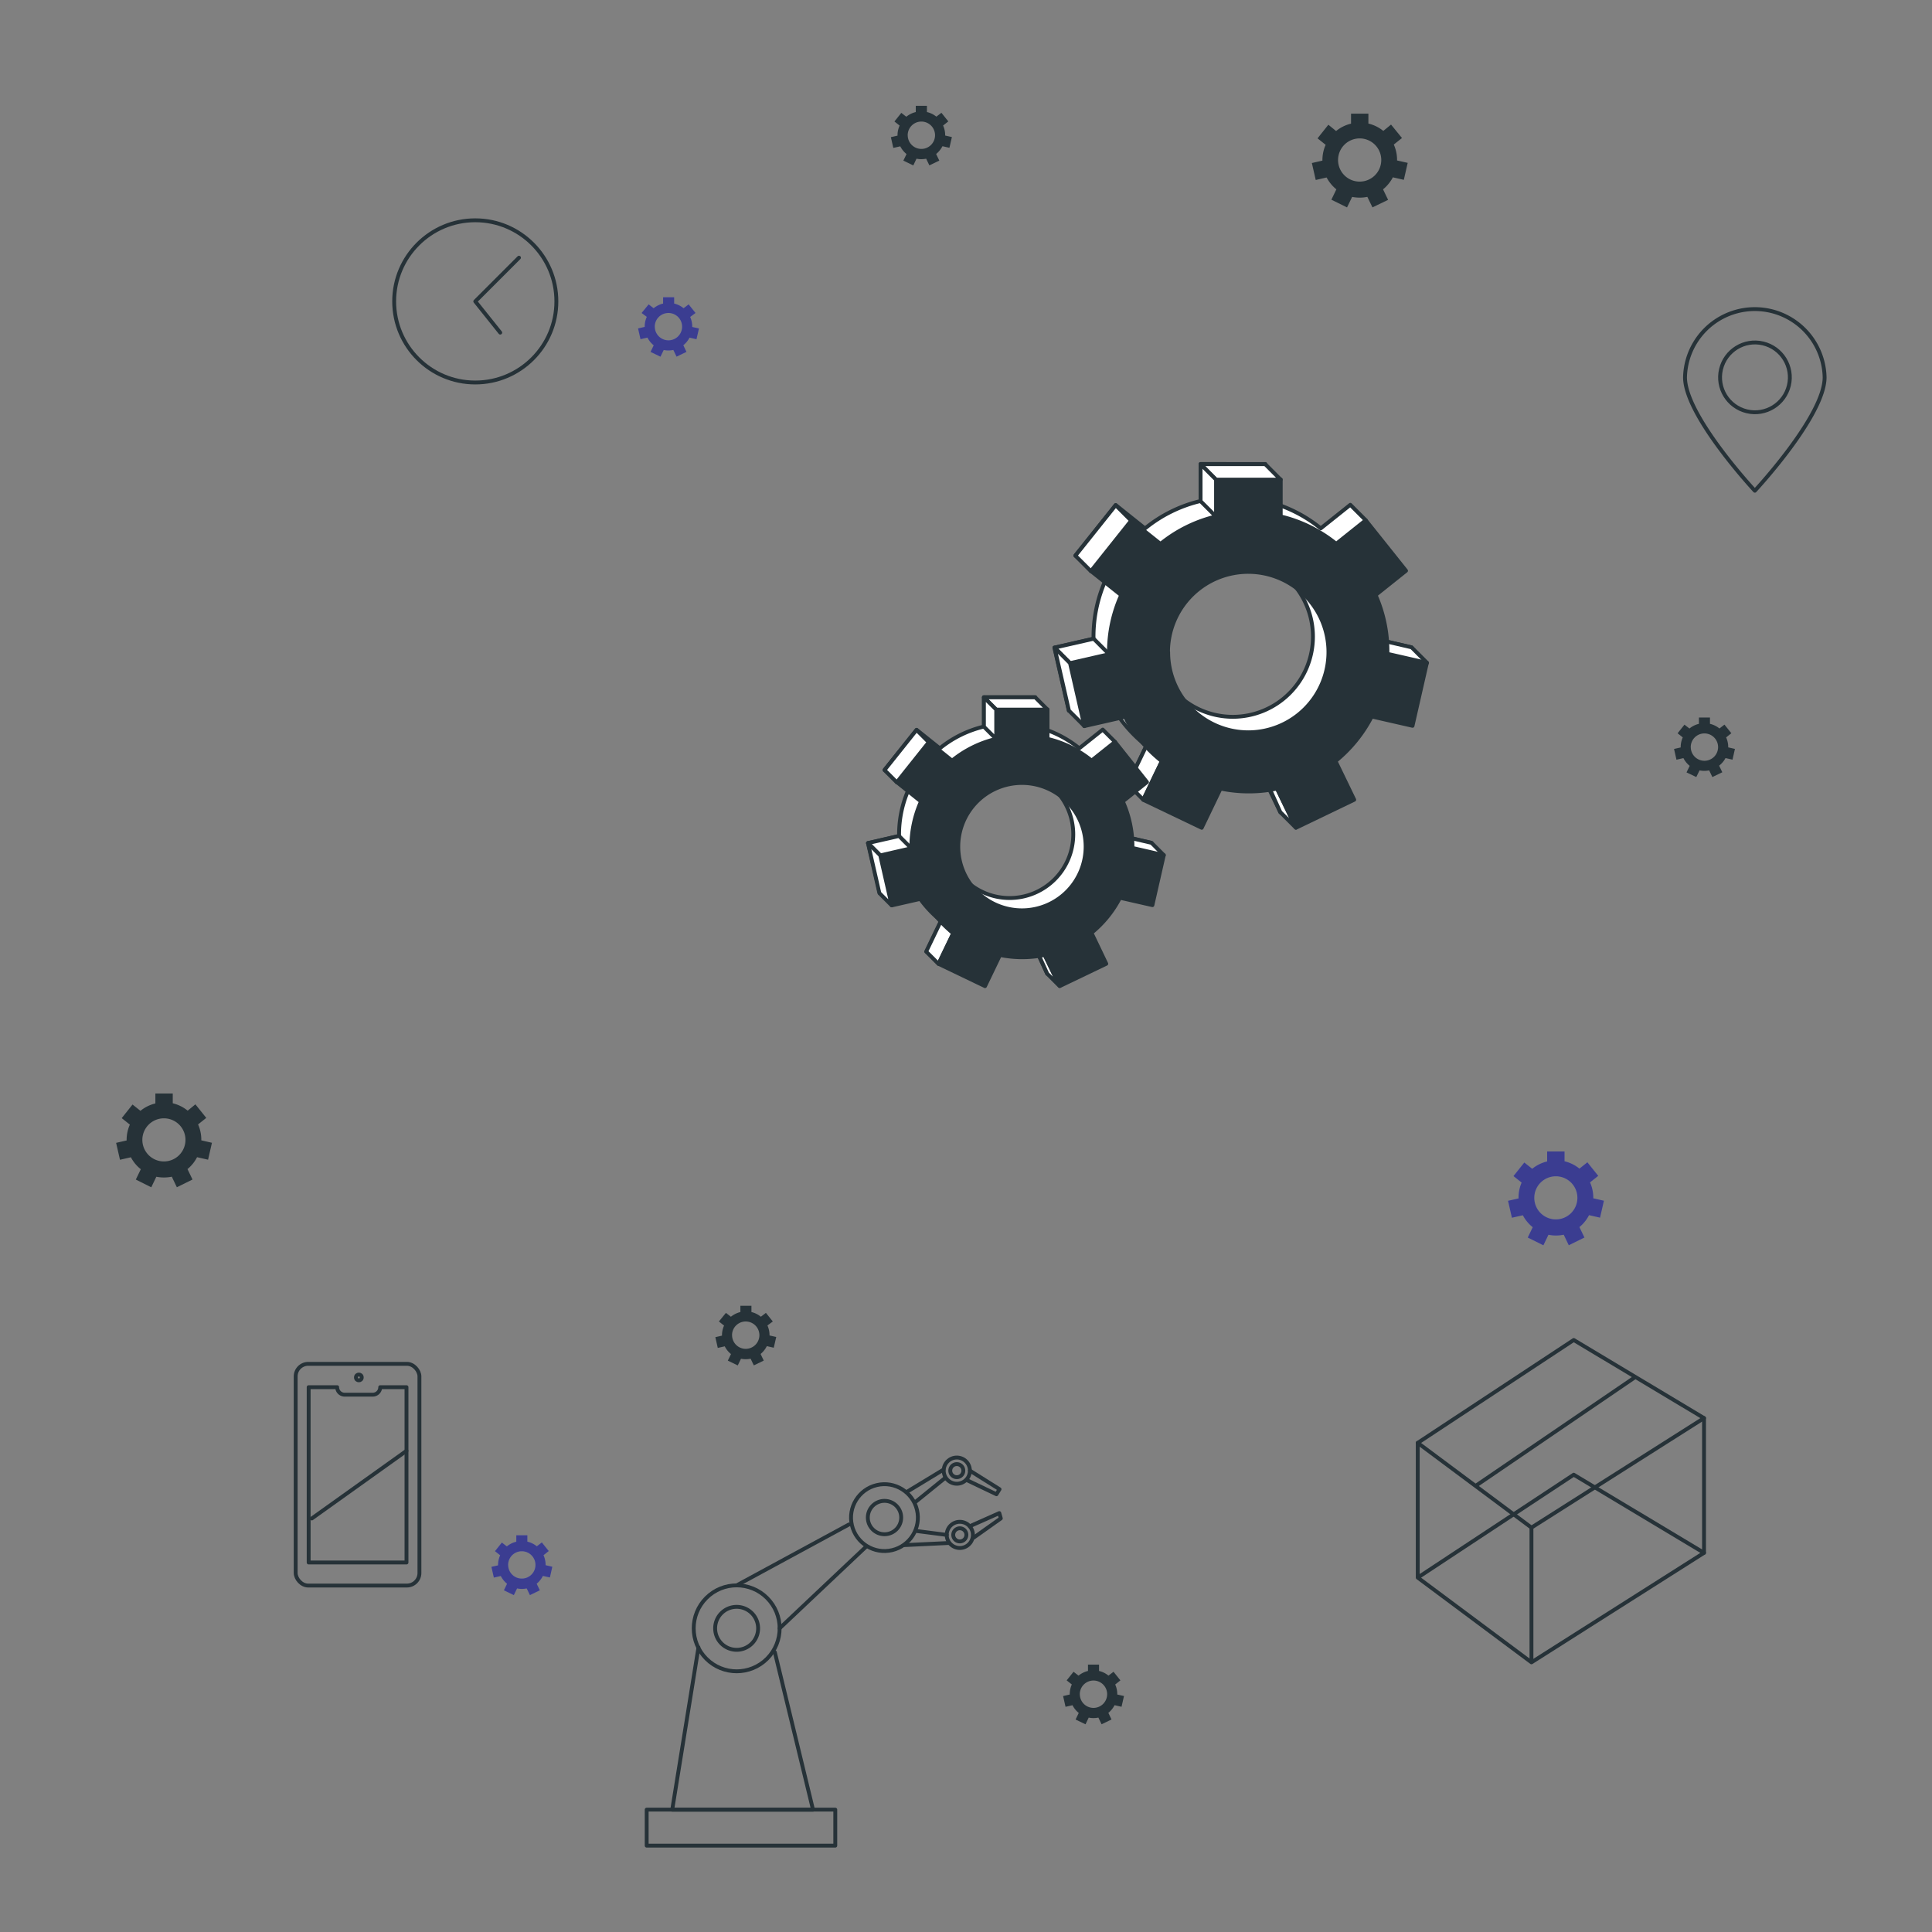 <svg xmlns="http://www.w3.org/2000/svg" viewBox="0 0 500 500"><rect x="0" y="0" width="500" height="500" fill="#808080" stroke="none"/><g id="freepik--Clock--inject-86"><circle cx="123" cy="78" r="20.99" style="fill:none;stroke:#263238;stroke-linecap:round;stroke-linejoin:round"></circle><polyline points="129.46 86.08 123 78 134.31 66.69" style="fill:none;stroke:#263238;stroke-linecap:round;stroke-linejoin:round"></polyline></g><g id="freepik--gears-2--inject-86"><path d="M411.24,314.48l2.85.65,1-4.38-2.75-.63V310a9.69,9.69,0,0,0-.84-4l2.12-1.69-2.81-3.51-2.05,1.64a9.64,9.64,0,0,0-3.86-1.9V298h-4.5v2.58a9.64,9.64,0,0,0-3.86,1.9l-2.05-1.62-2.8,3.51,2.11,1.68A9.68,9.68,0,0,0,393,310v.15l-2.72.62,1,4.38,2.83-.64a9.81,9.81,0,0,0,2.56,3.09l-1.29,2.68,4.05,2,1.31-2.73a9.63,9.63,0,0,0,1.95.2,10,10,0,0,0,2-.21l1.31,2.73,4.05-2-1.3-2.7A9.62,9.62,0,0,0,411.24,314.48ZM397.07,310a5.58,5.58,0,1,1,5.58,5.58A5.58,5.58,0,0,1,397.07,310Z" style="fill:#6366F1"></path><path d="M360.47,45.89l2.84.65,1-4.39-2.75-.62a.49.49,0,0,0,0-.12,9.7,9.7,0,0,0-.85-4l2.12-1.69L360,32.24,358,33.88a9.64,9.64,0,0,0-3.86-1.9V29.41h-4.49V32a9.57,9.57,0,0,0-3.87,1.91l-2-1.63-2.8,3.52,2.1,1.68a9.61,9.61,0,0,0-.84,3.95c0,.05,0,.1,0,.14l-2.73.62,1,4.39,2.82-.65A9.81,9.81,0,0,0,345.85,49l-1.29,2.68,4.05,2,1.32-2.72a10.37,10.37,0,0,0,1.94.19,10,10,0,0,0,2-.2l1.32,2.72,4.05-1.95L357.93,49A9.88,9.88,0,0,0,360.47,45.89Zm-14.18-4.48A5.59,5.59,0,1,1,351.87,47,5.58,5.58,0,0,1,346.29,41.41Z" style="fill:#263238"></path><path d="M51,299.48l2.85.65,1-4.38-2.75-.63V295a9.69,9.69,0,0,0-.84-4l2.12-1.69-2.81-3.51-2,1.64a9.59,9.59,0,0,0-3.86-1.91V283h-4.5v2.57a9.66,9.66,0,0,0-3.86,1.91l-2.05-1.63-2.8,3.52,2.11,1.68a9.65,9.65,0,0,0-.84,3.95v.15l-2.72.62,1,4.38,2.83-.65a9.47,9.47,0,0,0,2.56,3.09l-1.29,2.68,4,2,1.31-2.73a9.63,9.63,0,0,0,2,.19,10,10,0,0,0,2-.2l1.31,2.73,4.05-2-1.3-2.7A9.62,9.62,0,0,0,51,299.48ZM36.84,295a5.58,5.58,0,1,1,5.58,5.58A5.58,5.58,0,0,1,36.84,295Z" style="fill:#263238"></path><path d="M446.56,196.19l1.81.41.63-2.78-1.74-.4v-.07a6,6,0,0,0-.54-2.51l1.35-1.08-1.78-2.23-1.3,1a6.11,6.11,0,0,0-2.45-1.2v-1.64h-2.86v1.64a6,6,0,0,0-2.45,1.21l-1.29-1-1.78,2.23,1.34,1.07a6,6,0,0,0-.54,2.51v.09l-1.72.39.63,2.78,1.8-.41a6,6,0,0,0,1.62,2l-.82,1.7L439,201.1l.84-1.73a6.18,6.18,0,0,0,1.23.13,6.57,6.57,0,0,0,1.26-.13l.83,1.73,2.57-1.24-.82-1.71A6.11,6.11,0,0,0,446.56,196.19Zm-9-2.84a3.54,3.54,0,1,1,3.54,3.54A3.54,3.54,0,0,1,437.57,193.35Z" style="fill:#263238"></path><path d="M178.45,87.38l1.8.41.64-2.78-1.74-.39v-.08a6,6,0,0,0-.54-2.51L180,81l-1.78-2.23-1.31,1a6,6,0,0,0-2.44-1.21V76.93h-2.86v1.63a6.26,6.26,0,0,0-2.45,1.21l-1.29-1L166.05,81,167.39,82a6,6,0,0,0-.54,2.51v.09l-1.72.4.63,2.78,1.8-.41a6.14,6.14,0,0,0,1.62,2l-.82,1.7,2.57,1.24.84-1.73a6.18,6.18,0,0,0,1.23.12,6.57,6.57,0,0,0,1.26-.13l.83,1.73,2.57-1.24-.82-1.71A6.11,6.11,0,0,0,178.45,87.38Zm-9-2.84A3.54,3.54,0,1,1,173,88.08,3.54,3.54,0,0,1,169.46,84.54Z" style="fill:#6366F1"></path><path d="M243.91,37.84l1.8.41.64-2.78-1.74-.39V35a6,6,0,0,0-.54-2.51l1.35-1.07-1.78-2.23-1.31,1A6,6,0,0,0,239.89,29V27.39H237V29a6.26,6.26,0,0,0-2.45,1.21l-1.29-1-1.78,2.23,1.34,1.06a6,6,0,0,0-.54,2.51v.09l-1.72.4.63,2.78,1.8-.41a6.14,6.14,0,0,0,1.62,2l-.82,1.7,2.57,1.24.83-1.74a5.67,5.67,0,0,0,1.24.13,6.57,6.57,0,0,0,1.26-.13l.83,1.73,2.57-1.24-.82-1.71A6.25,6.25,0,0,0,243.91,37.84Zm-9-2.84a3.54,3.54,0,1,1,3.54,3.54A3.53,3.53,0,0,1,234.92,35Z" style="fill:#263238"></path><path d="M288.45,441.3l1.8.41.64-2.78-1.74-.39v-.08a6,6,0,0,0-.54-2.51l1.35-1.07-1.78-2.23-1.31,1a6,6,0,0,0-2.44-1.21v-1.64h-2.86v1.64a6.26,6.26,0,0,0-2.45,1.21l-1.29-1-1.78,2.23,1.34,1.06a6,6,0,0,0-.54,2.51v.09l-1.72.4.63,2.78,1.8-.41a6.14,6.14,0,0,0,1.62,2l-.82,1.7,2.57,1.24.83-1.74a5.67,5.67,0,0,0,1.24.13,6.57,6.57,0,0,0,1.26-.13l.83,1.73,2.57-1.24-.82-1.71A6.11,6.11,0,0,0,288.45,441.3Zm-9-2.84A3.54,3.54,0,1,1,283,442,3.53,3.53,0,0,1,279.46,438.46Z" style="fill:#263238"></path><path d="M140.5,407.84l1.81.41.63-2.78-1.74-.4V405a6,6,0,0,0-.54-2.51l1.35-1.08-1.78-2.23-1.3,1a6.11,6.11,0,0,0-2.45-1.2v-1.64h-2.86V399a6,6,0,0,0-2.45,1.21l-1.29-1-1.78,2.23,1.34,1.07a6,6,0,0,0-.54,2.51v.09l-1.72.39.63,2.78,1.8-.41a6,6,0,0,0,1.62,2l-.82,1.7,2.57,1.24.84-1.73a6.18,6.18,0,0,0,1.23.13,6.57,6.57,0,0,0,1.26-.13l.83,1.73,2.57-1.24-.82-1.71A6.11,6.11,0,0,0,140.5,407.84Zm-9-2.84a3.54,3.54,0,1,1,3.54,3.54A3.54,3.54,0,0,1,131.51,405Z" style="fill:#6366F1"></path><path d="M411.24,314.48l2.85.65,1-4.38-2.75-.63V310a9.69,9.69,0,0,0-.84-4l2.12-1.69-2.81-3.51-2.05,1.64a9.64,9.64,0,0,0-3.86-1.9V298h-4.5v2.58a9.64,9.64,0,0,0-3.86,1.9l-2.05-1.62-2.8,3.51,2.11,1.68A9.68,9.68,0,0,0,393,310v.15l-2.72.62,1,4.38,2.83-.64a9.81,9.81,0,0,0,2.56,3.09l-1.29,2.68,4.05,2,1.31-2.73a9.63,9.63,0,0,0,1.95.2,10,10,0,0,0,2-.21l1.31,2.73,4.05-2-1.3-2.7A9.62,9.62,0,0,0,411.24,314.48ZM397.07,310a5.58,5.58,0,1,1,5.58,5.58A5.58,5.58,0,0,1,397.07,310Z" style="opacity:0.4"></path><path d="M178.45,87.38l1.8.41.64-2.78-1.74-.39v-.08a6,6,0,0,0-.54-2.51L180,81l-1.78-2.23-1.31,1a6,6,0,0,0-2.44-1.21V76.93h-2.86v1.63a6.26,6.26,0,0,0-2.45,1.21l-1.29-1L166.05,81,167.39,82a6,6,0,0,0-.54,2.51v.09l-1.72.4.63,2.78,1.8-.41a6.14,6.14,0,0,0,1.62,2l-.82,1.7,2.57,1.24.84-1.73a6.18,6.18,0,0,0,1.23.12,6.57,6.57,0,0,0,1.26-.13l.83,1.73,2.57-1.24-.82-1.71A6.11,6.11,0,0,0,178.45,87.38Zm-9-2.84A3.54,3.54,0,1,1,173,88.08,3.54,3.54,0,0,1,169.46,84.54Z" style="opacity:0.4"></path><path d="M140.5,407.84l1.81.41.63-2.78-1.74-.4V405a6,6,0,0,0-.54-2.51l1.35-1.08-1.78-2.23-1.3,1a6.11,6.11,0,0,0-2.45-1.2v-1.64h-2.86V399a6,6,0,0,0-2.45,1.21l-1.29-1-1.78,2.23,1.34,1.07a6,6,0,0,0-.54,2.51v.09l-1.72.39.63,2.78,1.8-.41a6,6,0,0,0,1.62,2l-.82,1.7,2.57,1.24.84-1.73a6.18,6.18,0,0,0,1.23.13,6.57,6.57,0,0,0,1.26-.13l.83,1.73,2.57-1.24-.82-1.71A6.11,6.11,0,0,0,140.5,407.84Zm-9-2.84a3.54,3.54,0,1,1,3.54,3.54A3.54,3.54,0,0,1,131.51,405Z" style="opacity:0.4"></path><path d="M198.45,348.38l1.8.41.64-2.78-1.74-.39v-.08a6,6,0,0,0-.54-2.51L200,342l-1.78-2.23-1.31,1a6,6,0,0,0-2.44-1.21v-1.63h-2.86v1.63a6.26,6.26,0,0,0-2.45,1.21l-1.29-1L186.05,342l1.34,1.06a6,6,0,0,0-.54,2.51v.09l-1.72.4.63,2.78,1.8-.41a6.14,6.14,0,0,0,1.62,2l-.82,1.7,2.57,1.24.84-1.73a6.18,6.18,0,0,0,1.23.12,6.57,6.57,0,0,0,1.26-.13l.83,1.73,2.57-1.24-.82-1.71A6.11,6.11,0,0,0,198.45,348.38Zm-9-2.84a3.54,3.54,0,1,1,3.54,3.54A3.54,3.54,0,0,1,189.46,345.54Z" style="fill:#263238"></path></g><g id="freepik--location-symbol--inject-86"><path d="M472.21,97.64c0,10-18.06,29.36-18.06,29.36s-18.07-19.38-18.07-29.36a18.07,18.07,0,0,1,36.13,0Z" style="fill:none;stroke:#263238;stroke-linecap:round;stroke-linejoin:round"></path><circle cx="454.15" cy="97.64" r="9.03" transform="translate(254.39 517.03) rotate(-76.66)" style="fill:none;stroke:#263238;stroke-linecap:round;stroke-linejoin:round"></circle></g><g id="freepik--robotic-arm--inject-86"><circle cx="190.65" cy="421.41" r="11.12" transform="translate(-242.14 258.24) rotate(-45)" style="fill:none;stroke:#263238;stroke-linecap:round;stroke-linejoin:round"></circle><path d="M196.2,421.41a5.56,5.56,0,1,0-5.55,5.56A5.55,5.55,0,0,0,196.2,421.41Z" style="fill:none;stroke:#263238;stroke-linecap:round;stroke-linejoin:round"></path><line x1="236.89" y1="388.73" x2="244.62" y2="382.47" style="fill:none;stroke:#263238;stroke-linecap:round;stroke-linejoin:round"></line><line x1="234.12" y1="399.87" x2="245.63" y2="399.32" style="fill:none;stroke:#263238;stroke-linecap:round;stroke-linejoin:round"></line><circle cx="228.91" cy="392.74" r="8.65" transform="translate(-83.82 62.83) rotate(-13.23)" style="fill:none;stroke:#263238;stroke-linecap:round;stroke-linejoin:round"></circle><circle cx="228.91" cy="392.74" r="4.32" style="fill:none;stroke:#263238;stroke-linecap:round;stroke-linejoin:round"></circle><circle cx="247.62" cy="380.6" r="3.39" style="fill:none;stroke:#263238;stroke-linecap:round;stroke-linejoin:round"></circle><path d="M249.31,380.6a1.69,1.69,0,1,0-1.69,1.69A1.69,1.69,0,0,0,249.31,380.6Z" style="fill:none;stroke:#263238;stroke-linecap:round;stroke-linejoin:round"></path><circle cx="248.4" cy="397.23" r="3.39" style="fill:none;stroke:#263238;stroke-linecap:round;stroke-linejoin:round"></circle><path d="M250.1,397.23a1.7,1.7,0,1,0-1.7,1.69A1.7,1.7,0,0,0,250.1,397.23Z" style="fill:none;stroke:#263238;stroke-linecap:round;stroke-linejoin:round"></path><polyline points="180.76 426.35 173.97 468.35 210.41 468.35 200.53 427.59" style="fill:none;stroke:#263238;stroke-linecap:round;stroke-linejoin:round"></polyline><rect x="167.36" y="468.33" width="48.81" height="9.32" style="fill:none;stroke:#263238;stroke-linecap:round;stroke-linejoin:round"></rect><line x1="190.65" y1="410.29" x2="219.71" y2="394.53" style="fill:none;stroke:#263238;stroke-linecap:round;stroke-linejoin:round"></line><line x1="201.76" y1="421.41" x2="224" y2="400.41" style="fill:none;stroke:#263238;stroke-linecap:round;stroke-linejoin:round"></line><line x1="234.73" y1="386.07" x2="244.16" y2="380.35" style="fill:none;stroke:#263238;stroke-linecap:round;stroke-linejoin:round"></line><line x1="237.35" y1="396.24" x2="245.02" y2="397.23" style="fill:none;stroke:#263238;stroke-linecap:round;stroke-linejoin:round"></line><polyline points="250.14 383.02 257.88 386.71 258.68 385.41 251.01 380.6" style="fill:none;stroke:#263238;stroke-linecap:round;stroke-linejoin:round"></polyline><polyline points="250.97 394.99 258.62 391.59 259.01 392.96 251.99 397.94" style="fill:none;stroke:#263238;stroke-linecap:round;stroke-linejoin:round"></polyline></g><g id="freepik--Mobile--inject-86"><rect x="76.52" y="352.96" width="32.03" height="57.38" rx="3.25" style="fill:none;stroke:#263238;stroke-linecap:round;stroke-linejoin:round"></rect><path d="M98.4,359h0a1.94,1.94,0,0,1-1.94,1.94H89.2A1.94,1.94,0,0,1,87.26,359H79.88v45.37H105.2V359Z" style="fill:none;stroke:#263238;stroke-linecap:round;stroke-linejoin:round"></path><line x1="80.69" y1="392.98" x2="105.19" y2="375.48" style="fill:none;stroke:#263238;stroke-linecap:round;stroke-linejoin:round"></line><circle cx="92.87" cy="356.48" r="0.75" style="fill:none;stroke:#263238;stroke-linecap:round;stroke-linejoin:round"></circle></g><g id="freepik--Box--inject-86"><line x1="366.91" y1="373.41" x2="366.91" y2="407.98" style="fill:none;stroke:#263238;stroke-linecap:round;stroke-linejoin:round"></line><polygon points="407.28 381.65 366.91 408.28 396.34 430.21 441 401.87 407.28 381.65" style="fill:none;stroke:#263238;stroke-linecap:round;stroke-linejoin:round"></polygon><polygon points="407.28 346.79 366.91 373.41 396.34 395.34 441 367 407.28 346.79" style="fill:none;stroke:#263238;stroke-linecap:round;stroke-linejoin:round"></polygon><line x1="396.34" y1="395.34" x2="396.34" y2="430" style="fill:none;stroke:#263238;stroke-linecap:round;stroke-linejoin:round"></line><line x1="441" y1="367" x2="441" y2="401.86" style="fill:none;stroke:#263238;stroke-linecap:round;stroke-linejoin:round"></line><line x1="382.17" y1="384.35" x2="422.93" y2="356.57" style="fill:none;stroke:#263238;stroke-linecap:round;stroke-linejoin:round"></line></g><g id="freepik--gears-1--inject-86"><path d="M351,181.42l10.57,2.42,3.72-16.31-10.21-2.33c0-.15,0-.29,0-.44A35.82,35.82,0,0,0,352,150l1.46-15.36-4-4-7.65,6.1a35.81,35.81,0,0,0-14.35-7.08v-9.58H310.71v9.58a35.83,35.83,0,0,0-14.38,7.1l-7.59-6.06-10.43,13.07,7.85,6.26A35.87,35.87,0,0,0,283,164.76c0,.18,0,.36,0,.54l-10.12,2.31,3.72,16.3,10.51-2.4A36.16,36.16,0,0,0,296.68,193l-4.8,10,15.06,7.26,4.89-10.15a36,36,0,0,0,7.24.73,36.68,36.68,0,0,0,7.39-.76l4.89,10.14,15.06-7.25-4.83-10A36.12,36.12,0,0,0,351,181.42Zm-52.71-16.66a20.75,20.75,0,1,1,20.75,20.75A20.75,20.75,0,0,1,298.32,164.76Z" style="fill:#fff;stroke:#263238;stroke-linecap:round;stroke-linejoin:round"></path><polygon points="291.88 202.97 295.88 206.97 300.68 197 296.68 193 291.88 202.97" style="fill:#fff;stroke:#263238;stroke-linecap:round;stroke-linejoin:round"></polygon><polygon points="335.35 214.19 331.35 210.19 328.47 203.84 330.46 204.05 335.35 214.19" style="fill:#fff;stroke:#263238;stroke-linecap:round;stroke-linejoin:round"></polygon><polygon points="369.32 171.54 365.32 167.53 356.18 165.41 356.96 169.85 369.32 171.54" style="fill:#fff;stroke:#263238;stroke-linecap:round;stroke-linejoin:round"></polygon><path d="M355,185.43l10.56,2.41,3.72-16.3-10.21-2.33c0-.15,0-.3,0-.45A36,36,0,0,0,356,154l7.88-6.29-10.43-13.07-7.64,6.1a36,36,0,0,0-14.36-7.08v-9.57H314.71v9.57a36.05,36.05,0,0,0-14.37,7.1l-7.6-6.06-10.42,13.08,7.84,6.25A35.86,35.86,0,0,0,287,168.76c0,.19,0,.36,0,.55l-10.12,2.3,3.72,16.31,10.52-2.4A36.2,36.2,0,0,0,300.68,197l-4.8,10L311,214.23l4.88-10.15a36.29,36.29,0,0,0,14.63,0l4.89,10.14,15.07-7.25-4.84-10A36.24,36.24,0,0,0,355,185.43Zm-52.72-16.67a20.76,20.76,0,1,1,20.75,20.76A20.75,20.75,0,0,1,302.32,168.76Z" style="fill:#263238;stroke:#263238;stroke-linecap:round;stroke-linejoin:round"></path><polygon points="314.71 124.13 310.71 120.12 327.43 120.12 331.43 124.13 314.71 124.13" style="fill:#fff;stroke:#263238;stroke-linecap:round;stroke-linejoin:round"></polygon><polygon points="314.71 133.7 310.71 129.7 310.71 120.12 314.71 124.13 314.71 133.7" style="fill:#fff;stroke:#263238;stroke-linecap:round;stroke-linejoin:round"></polygon><polygon points="282.32 147.82 278.31 143.81 288.74 130.74 292.74 134.74 282.32 147.82" style="fill:#fff;stroke:#263238;stroke-linecap:round;stroke-linejoin:round"></polygon><polygon points="287.04 169.31 283.04 165.3 272.92 167.61 276.92 171.62 287.04 169.31" style="fill:#fff;stroke:#263238;stroke-linecap:round;stroke-linejoin:round"></polygon><polygon points="280.64 187.92 276.64 183.91 272.92 167.61 276.92 171.62 280.64 187.92" style="fill:#fff;stroke:#263238;stroke-linecap:round;stroke-linejoin:round"></polygon><path d="M286.66,229.16l8.4,1.91L298,218.13l-8.11-1.86c0-.11,0-.23,0-.35a28.53,28.53,0,0,0-2.5-11.69L288.57,192l-3.18-3.18-6.07,4.84a28.63,28.63,0,0,0-11.4-5.62v-7.61H254.64v7.61a28.53,28.53,0,0,0-11.42,5.63l-6-4.8-8.28,10.38,6.23,5a28.63,28.63,0,0,0-2.49,11.67c0,.15,0,.29,0,.43l-8,1.84,3,12.94,8.35-1.9a28.9,28.9,0,0,0,7.57,9.12l-3.81,7.92,12,5.76,3.88-8.06a28.68,28.68,0,0,0,5.75.58,29.07,29.07,0,0,0,5.87-.6L271,252l12-5.76-3.83-8A28.65,28.65,0,0,0,286.66,229.16ZM244.8,215.92a16.48,16.48,0,1,1,16.48,16.49A16.48,16.48,0,0,1,244.8,215.92Z" style="fill:#fff;stroke:#263238;stroke-linecap:round;stroke-linejoin:round"></path><polygon points="239.69 246.27 242.87 249.45 246.68 241.53 243.5 238.35 239.69 246.27" style="fill:#fff;stroke:#263238;stroke-linecap:round;stroke-linejoin:round"></polygon><polygon points="274.21 255.18 271.03 252 268.74 246.96 270.33 247.13 274.21 255.18" style="fill:#fff;stroke:#263238;stroke-linecap:round;stroke-linejoin:round"></polygon><polygon points="301.19 221.31 298.01 218.13 290.75 216.44 291.38 219.97 301.19 221.31" style="fill:#fff;stroke:#263238;stroke-linecap:round;stroke-linejoin:round"></polygon><path d="M289.84,232.34l8.4,1.91,2.95-12.94-8.11-1.86c0-.11,0-.23,0-.35a28.53,28.53,0,0,0-2.5-11.69l6.26-5L288.57,192l-6.07,4.84a28.5,28.5,0,0,0-11.4-5.62v-7.61H257.82v7.61a28.53,28.53,0,0,0-11.42,5.63l-6-4.81-8.28,10.39,6.23,5a28.63,28.63,0,0,0-2.49,11.67c0,.15,0,.29,0,.43l-8,1.84,2.95,12.94,8.35-1.9a28.77,28.77,0,0,0,7.57,9.12l-3.81,7.92,12,5.76,3.88-8.06a28.68,28.68,0,0,0,5.75.58,29.15,29.15,0,0,0,5.87-.6l3.88,8.05,12-5.76-3.83-8A28.65,28.65,0,0,0,289.84,232.34ZM248,219.1a16.48,16.48,0,1,1,16.48,16.49A16.48,16.48,0,0,1,248,219.1Z" style="fill:#263238;stroke:#263238;stroke-linecap:round;stroke-linejoin:round"></path><polygon points="257.82 183.65 254.64 180.47 267.92 180.47 271.1 183.65 257.82 183.65" style="fill:#fff;stroke:#263238;stroke-linecap:round;stroke-linejoin:round"></polygon><polygon points="257.82 191.26 254.64 188.08 254.64 180.47 257.82 183.65 257.82 191.26" style="fill:#fff;stroke:#263238;stroke-linecap:round;stroke-linejoin:round"></polygon><polygon points="232.09 202.47 228.91 199.29 237.19 188.91 240.37 192.08 232.09 202.47" style="fill:#fff;stroke:#263238;stroke-linecap:round;stroke-linejoin:round"></polygon><polygon points="235.84 219.53 232.66 216.35 224.63 218.19 227.81 221.37 235.84 219.53" style="fill:#fff;stroke:#263238;stroke-linecap:round;stroke-linejoin:round"></polygon><polygon points="230.76 234.31 227.58 231.13 224.63 218.19 227.81 221.37 230.76 234.31" style="fill:#fff;stroke:#263238;stroke-linecap:round;stroke-linejoin:round"></polygon></g></svg>